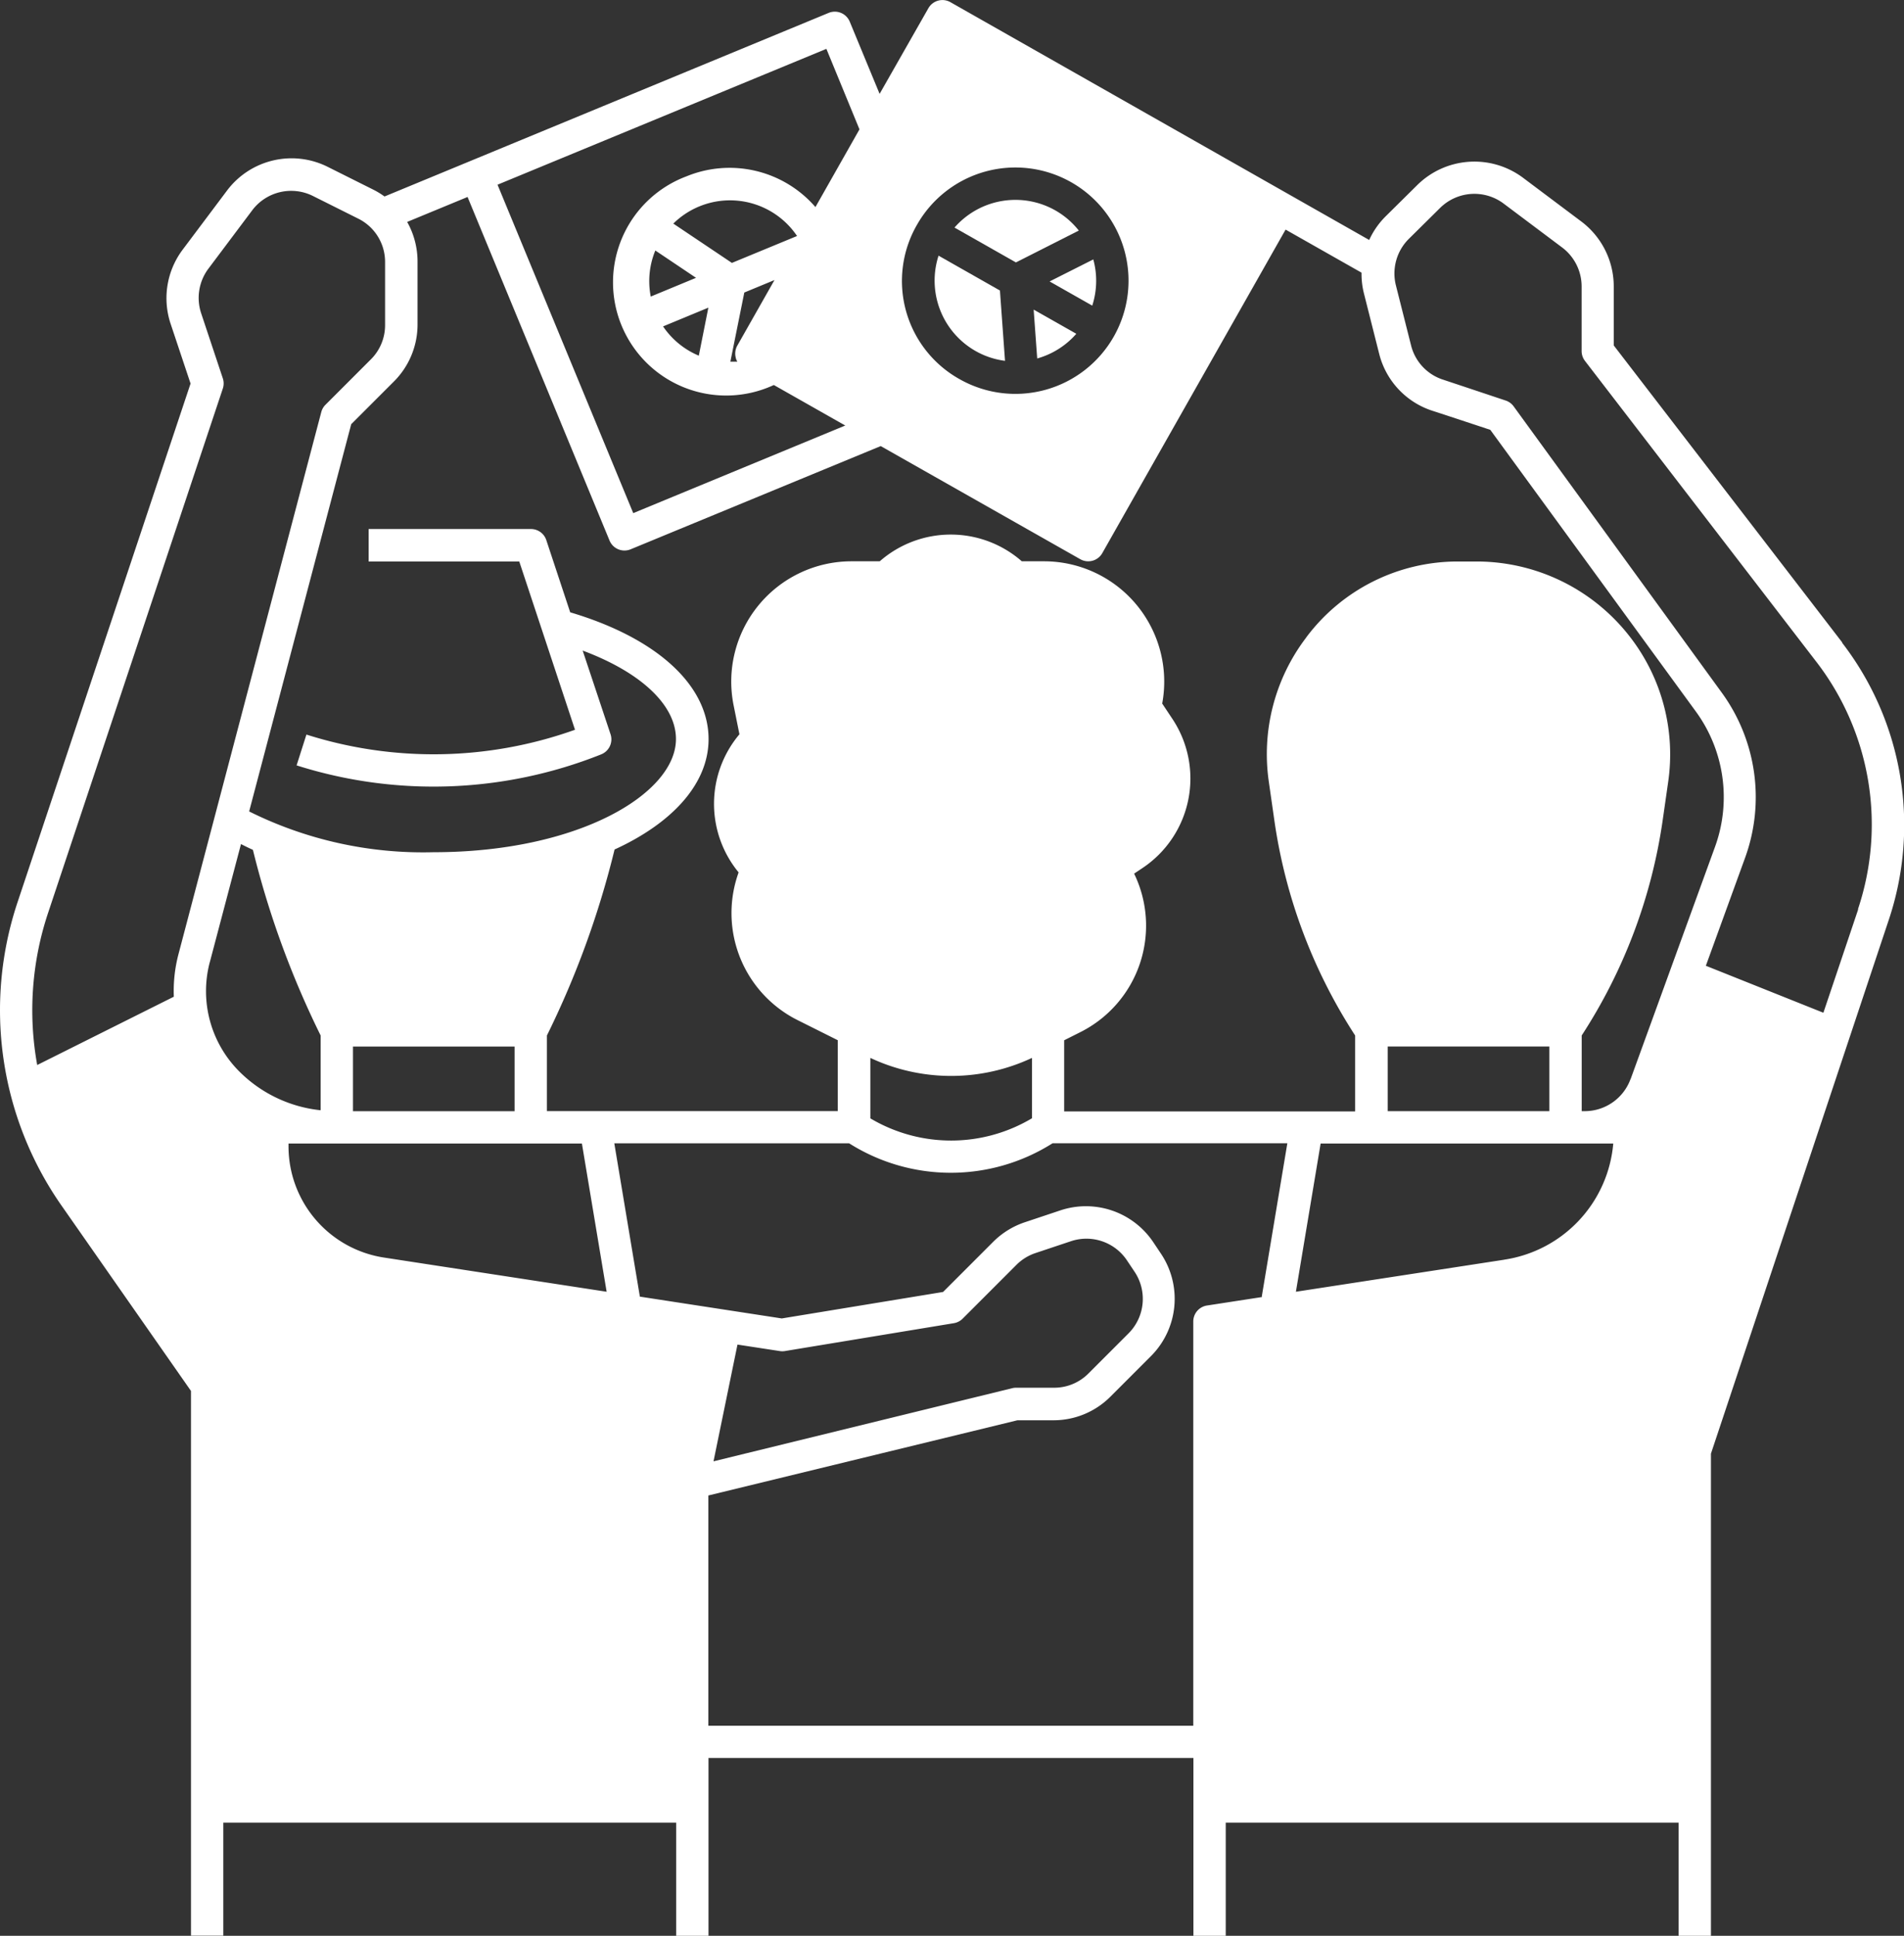 <svg xmlns="http://www.w3.org/2000/svg" width="27.328" height="27.773" viewBox="0 0 27.328 27.773">
  <rect x="0" y="0" width="27.328" height="27.773" fill="#333333" stroke="none"/>
  <g id="c" transform="translate(-20.659 -17.144)">
    <g id="Groupe_259" data-name="Groupe 259" transform="translate(20.659 17.144)">
      <path id="Tracé_569" data-name="Tracé 569" d="M47.1,26.361,43.821,22.1v-.849a1.166,1.166,0,0,0-.464-.928l-.844-.633A1.167,1.167,0,0,0,41,19.8l-.452.447a1.154,1.154,0,0,0-.237.34L34.3,17.175a.232.232,0,0,0-.316.087l-.7,1.229-.429-1.037a.232.232,0,0,0-.3-.126l-6.377,2.635a1.176,1.176,0,0,0-.165-.1l-.65-.325a1.159,1.159,0,0,0-1.447.342l-.636.847a1.16,1.16,0,0,0-.172,1.063l.286.857L20.907,30.1a4.892,4.892,0,0,0,.631,4.335L23.4,37.1v7.815h.464V43.294h6.5v1.624h.464V42.366h6.96v2.552h.464V43.294h6.5v1.624h.464V38l2.553-7.66a4.286,4.286,0,0,0-.67-3.974ZM33.82,20.37a1.624,1.624,0,1,1,.612,2.214,1.613,1.613,0,0,1-.612-2.214Zm-1.3-2.525L32.995,19l-.632,1.115a1.63,1.63,0,0,0-1.851-.441,1.624,1.624,0,1,0,1.24,3l.014-.006,1.025.581-3.043,1.257L27.8,19.794Zm-1.3,4.437a.231.231,0,0,0,.022.051c-.033,0-.065,0-.1,0l.2-.992.433-.179-.533.94a.232.232,0,0,0-.022.176Zm-.056-1.366-.841-.564a1.16,1.16,0,0,1,1.776.178Zm-.338.642-.137.689a1.159,1.159,0,0,1-.513-.42l.65-.269Zm-.827-.16a1.151,1.151,0,0,1,.066-.66l.584.392-.65.269ZM23.22,30.836a2.075,2.075,0,0,0-.066.608l-1.961.98a4.413,4.413,0,0,1,.154-2.176l2.51-7.529a.232.232,0,0,0,0-.147l-.31-.931a.7.7,0,0,1,.1-.638l.636-.847a.7.7,0,0,1,.868-.2l.65.325a.692.692,0,0,1,.385.623v.9a.691.691,0,0,1-.2.492l-.656.656a.232.232,0,0,0-.06.105L23.22,30.836Zm.449.118.449-1.7q.083.043.171.083A13.034,13.034,0,0,0,25.261,32v1.073a1.932,1.932,0,0,1-1.17-.559,1.629,1.629,0,0,1-.422-1.562Zm2.505,4.233A1.615,1.615,0,0,1,24.8,33.582V33.55h4.211l.355,2.127Zm-.449-2.1v-.928h2.32v.928Zm13.047,2.666-.786.121a.232.232,0,0,0-.2.229v5.8h-6.96V38.6l4.436-1.079h.516a1.153,1.153,0,0,0,.82-.34l.582-.582a1.163,1.163,0,0,0,.145-1.464l-.113-.169a1.163,1.163,0,0,0-1.332-.457l-.512.171a1.166,1.166,0,0,0-.453.28l-.72.72-2.315.38-2.037-.313-.367-2.2h3.37a2.731,2.731,0,0,0,2.92,0h3.37l-.367,2.2ZM30.9,38.11l.344-1.675.607.093a.232.232,0,0,0,.073,0l2.426-.4a.232.232,0,0,0,.126-.065l.773-.773a.7.7,0,0,1,.272-.168l.512-.171a.7.7,0,0,1,.8.274l.113.169a.7.7,0,0,1-.087.878l-.582.582a.692.692,0,0,1-.492.2h-.544a.233.233,0,0,0-.055.007L30.9,38.11Zm2.251-4.922v-.866a2.731,2.731,0,0,0,2.32,0v.866A2.268,2.268,0,0,1,33.149,33.188Zm9.1,2.029-2.992.46.355-2.127h4.2a1.845,1.845,0,0,1-1.566,1.667Zm-1.674-2.131v-.928h2.32v.928Zm3.484-.458a.7.7,0,0,1-.654.458h-.046V32a7.656,7.656,0,0,0,1.162-3.085l.079-.551a2.752,2.752,0,0,0-.526-2.054A2.783,2.783,0,0,0,41.855,25.2h-.28a2.714,2.714,0,0,0-2.161,1.08L39.4,26.3a2.759,2.759,0,0,0-.53,2.058l.079.551A7.656,7.656,0,0,0,40.109,32v1.09H35.933V32.069l.231-.116a1.709,1.709,0,0,0,.773-2.275l.12-.08a1.544,1.544,0,0,0,.428-2.142l-.145-.218a1.726,1.726,0,0,0-1.7-2.041h-.315a1.547,1.547,0,0,0-2.039,0h-.406a1.726,1.726,0,0,0-1.692,2.064l.084.418a1.547,1.547,0,0,0-.012,1.981l-.016.048a1.717,1.717,0,0,0,.857,2.069l.582.291v1.017H28.509V32a12.966,12.966,0,0,0,.971-2.668c.83-.38,1.349-.944,1.349-1.584,0-.772-.742-1.45-1.986-1.819L28.5,24.893a.232.232,0,0,0-.22-.159h-2.33V25.2h2.162l.8,2.414a6.029,6.029,0,0,1-3.855.069l-.141.442a6.493,6.493,0,0,0,4.372-.158.232.232,0,0,0,.134-.289l-.4-1.2c.834.311,1.339.781,1.339,1.269,0,.784-1.4,1.624-3.48,1.624a5.6,5.6,0,0,1-2.646-.585L25.7,23.23l.612-.612a1.153,1.153,0,0,0,.34-.82v-.9a1.159,1.159,0,0,0-.149-.57l.867-.358L29.408,24.9a.232.232,0,0,0,.3.126L33.3,23.544l2.864,1.623a.232.232,0,0,0,.316-.087l2.631-4.642,1.09.618a1.151,1.151,0,0,0,.035.3l.218.863a1.154,1.154,0,0,0,.766.819c.308.1.677.223.829.273L45,27.353a2.085,2.085,0,0,1,.274,1.942l-1.212,3.334Zm3.269-2.439-.5,1.485L45.143,31l.562-1.546a2.548,2.548,0,0,0-.334-2.373l-2.986-4.106a.232.232,0,0,0-.114-.084s-.5-.167-.9-.3a.692.692,0,0,1-.459-.491l-.218-.863a.7.7,0,0,1,.185-.665l.452-.447a.7.7,0,0,1,.907-.062l.844.633a.7.7,0,0,1,.278.557v.928a.232.232,0,0,0,.048.141l3.324,4.321A3.823,3.823,0,0,1,47.326,30.189Z" transform="translate(-20.659 -17.144)" fill="#fff"/>
      <path id="Tracé_570" data-name="Tracé 570" d="M258.644,67.017a1.152,1.152,0,0,0-.338-.29h0a1.161,1.161,0,0,0-1.446.247l.881.5Z" transform="translate(-243.16 -63.709)" fill="#fff"/>
      <path id="Tracé_571" data-name="Tracé 571" d="M252.527,81.757a1.153,1.153,0,0,0,.423.141l-.073-1.009-.881-.5A1.162,1.162,0,0,0,252.527,81.757Z" transform="translate(-238.525 -76.721)" fill="#fff"/>
      <path id="Tracé_572" data-name="Tracé 572" d="M276.515,94.438a1.159,1.159,0,0,0,.561-.354l-.612-.347Z" transform="translate(-261.628 -89.295)" fill="#fff"/>
      <path id="Tracé_573" data-name="Tracé 573" d="M281.021,81.988a1.159,1.159,0,0,0,.015-.663l-.627.316.612.347Z" transform="translate(-265.344 -77.603)" fill="#fff"/>
    </g>
  </g>
</svg>
